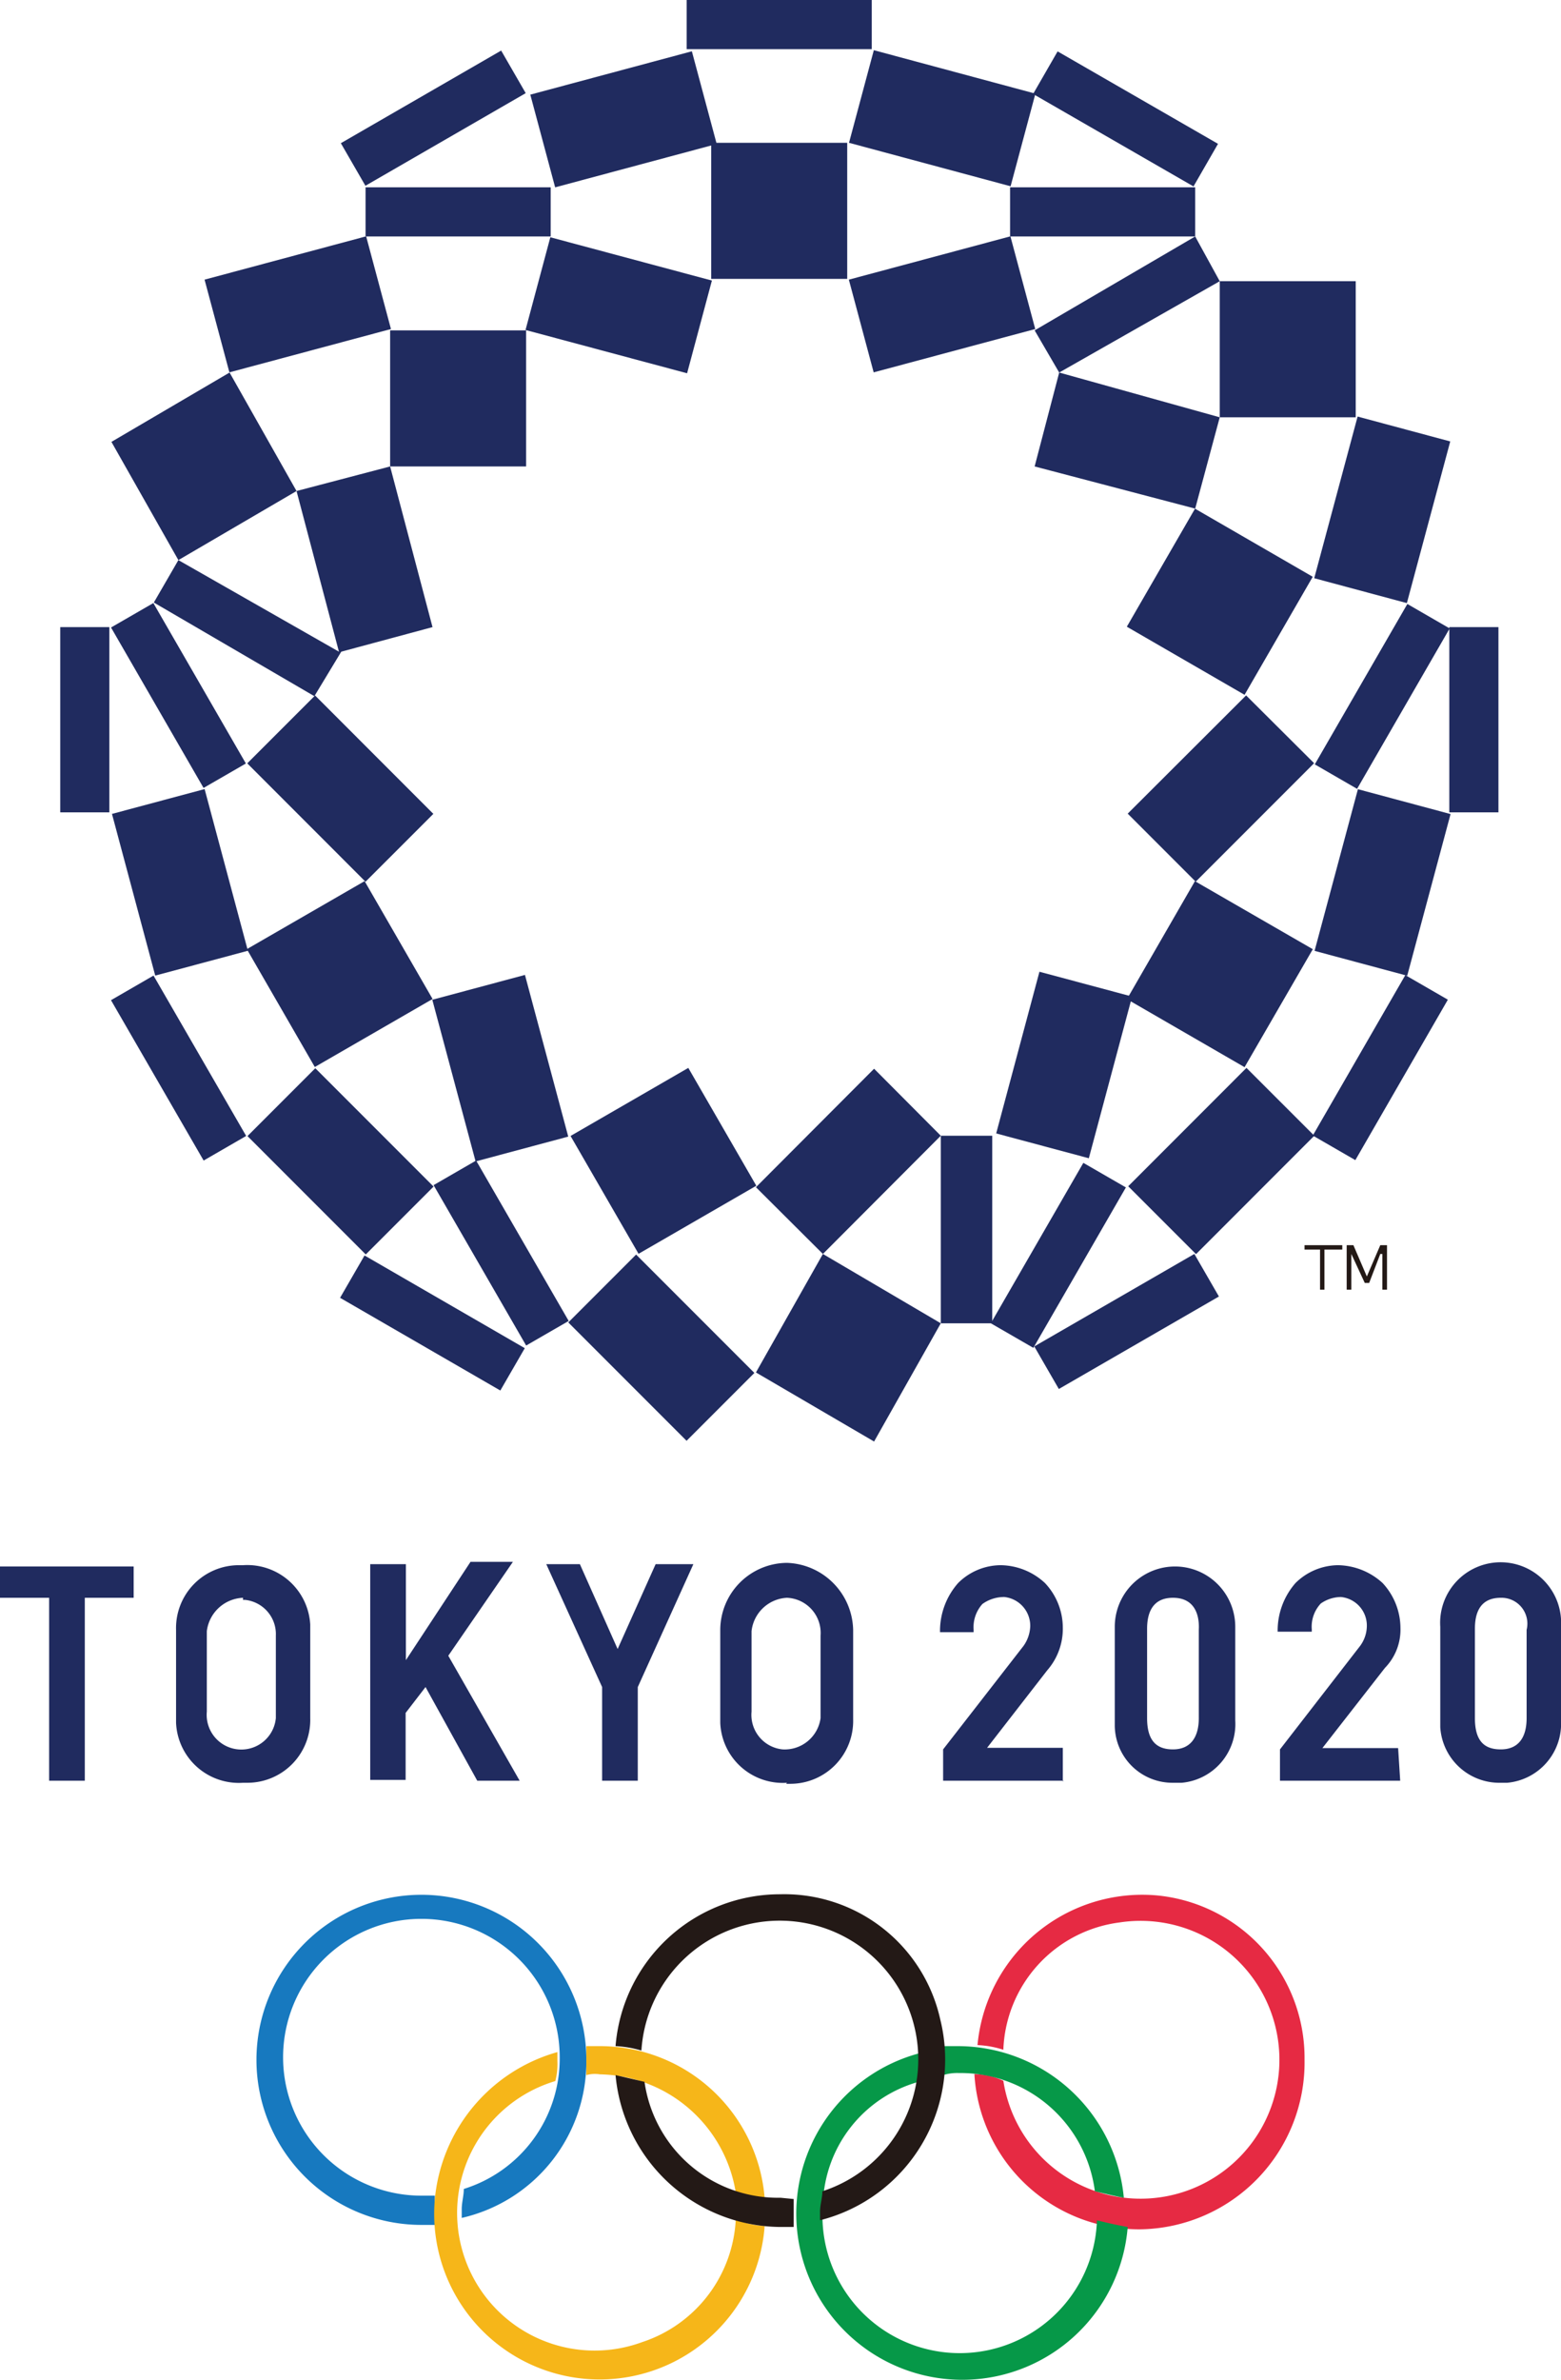 <svg id="Layer_1" data-name="Layer 1" xmlns="http://www.w3.org/2000/svg" viewBox="0 0 60.38 92">
  <defs>
    <style>
      .cls-1 {
        fill: #202b5f;
      }

      .cls-2 {
        fill: #1779bf;
      }

      .cls-3 {
        fill: #e62a43;
      }

      .cls-4 {
        fill: #069848;
      }

      .cls-5 {
        fill: #f6b619;
      }

      .cls-6 {
        fill: #231916;
      }
    </style>
  </defs>
  <title>Tokyo Olympics 2020 logo</title>
  <rect class="cls-1" x="44.55" y="20.63" width="5.27" height="5.26" transform="translate(3.43 52.47) rotate(-59.97)"/>
  <polygon class="cls-1" points="47.18 10.87 47.18 10.87 47.18 10.87 47.18 10.87 47.18 16.13 52.44 16.13 52.44 10.87 47.18 10.87"/>
  <rect class="cls-1" x="40" y="50.13" width="7.15" height="1.9" transform="translate(-19.7 28.63) rotate(-30)"/>
  <rect class="cls-1" x="56.06" y="24.24" width="1.9" height="7.16"/>
  <rect class="cls-1" x="49.81" y="40.32" width="7.16" height="1.9" transform="translate(-9.04 66.88) rotate(-60.01)"/>
  <polygon class="cls-1" points="36.39 43.9 36.39 43.9 36.39 43.9 36.39 51.15 36.39 51.15 38.38 51.15 38.38 43.9 36.39 43.9"/>
  <rect class="cls-1" x="44" y="43.03" width="6.47" height="3.71" transform="translate(-17.9 46.55) rotate(-45.01)"/>
  <polygon class="cls-1" points="43.62 31.45 48.2 26.88 50.83 29.5 46.25 34.08 43.62 31.45"/>
  <rect class="cls-1" x="37.93" y="39.32" width="6.47" height="3.71" transform="translate(-9.26 70.28) rotate(-75.01)"/>
  <rect class="cls-1" x="50.24" y="32.25" width="6.47" height="3.71" transform="translate(6.68 76.92) rotate(-74.98)"/>
  <rect class="cls-1" x="50.23" y="17.86" width="6.47" height="3.71" transform="translate(20.56 66.23) rotate(-74.97)"/>
  <polygon class="cls-1" points="40.97 14.4 40.02 18.03 46.23 19.66 47.18 16.13 40.97 14.4"/>
  <rect class="cls-1" x="15.09" y="12.77" width="5.26" height="5.26"/>
  <polygon class="cls-1" points="6.9 21.65 11.47 18.98 8.88 14.4 4.31 17.08 6.9 21.65 6.9 21.65"/>
  <rect class="cls-1" x="42.59" y="1.02" width="1.9" height="7.16" transform="translate(17.82 40.03) rotate(-60.06)"/>
  <rect class="cls-1" x="13.18" y="3.62" width="7.16" height="1.9" transform="translate(-0.04 8.99) rotate(-30)"/>
  <rect class="cls-1" x="26.56" width="7.16" height="1.9"/>
  <polygon class="cls-1" points="46.23 9.14 40.02 12.77 40.97 14.4 40.97 14.4 40.97 14.4 47.18 10.87 47.18 10.87 46.23 9.14"/>
  <polygon class="cls-1" points="32.84 5.52 33.8 1.94 40.05 3.62 39.09 7.2 32.84 5.52"/>
  <rect class="cls-1" x="22.07" y="8.56" width="3.71" height="6.47" transform="translate(6.35 31.86) rotate(-75.01)"/>
  <rect class="cls-1" x="33.2" y="9.91" width="6.47" height="3.71" transform="translate(-1.8 9.83) rotate(-15)"/>
  <rect class="cls-1" x="20.88" y="2.76" width="6.47" height="3.71" transform="translate(-0.37 6.4) rotate(-15.01)"/>
  <rect class="cls-1" x="8.28" y="9.91" width="6.47" height="3.71" transform="translate(-2.65 3.38) rotate(-15)"/>
  <polygon class="cls-1" points="13.2 25.19 16.73 24.24 15.09 18.03 11.47 18.98 13.11 25.19 13.2 25.19"/>
  <rect class="cls-1" x="23.03" y="42.24" width="5.26" height="5.26" transform="translate(-19 18.85) rotate(-30.01)"/>
  <polygon class="cls-1" points="36.39 51.15 31.83 48.47 29.24 53.05 33.81 55.72 36.39 51.15 36.39 51.15"/>
  <rect class="cls-1" x="2.33" y="24.24" width="1.9" height="7.16"/>
  <rect class="cls-1" x="15.78" y="47.55" width="1.89" height="7.16" transform="translate(-35.91 40.03) rotate(-59.97)"/>
  <rect class="cls-1" x="5.95" y="37.71" width="1.9" height="7.16" transform="translate(-19.73 8.99) rotate(-30.03)"/>
  <polygon class="cls-1" points="13.2 25.19 13.11 25.19 13.11 25.19 6.9 21.65 6.9 21.65 5.95 23.29 12.16 26.91 13.2 25.19"/>
  <rect class="cls-1" x="5.1" y="30.87" width="3.71" height="6.47" transform="translate(-8.58 2.96) rotate(-14.99)"/>
  <rect class="cls-1" x="17.5" y="38.05" width="3.71" height="6.47" transform="translate(-10.03 6.42) rotate(-15)"/>
  <rect class="cls-1" x="11.31" y="27.25" width="3.71" height="6.47" transform="translate(-17.7 18.23) rotate(-44.99)"/>
  <rect class="cls-1" x="11.32" y="41.66" width="3.71" height="6.47" transform="translate(-27.89 22.46) rotate(-45)"/>
  <rect class="cls-1" x="23.72" y="48.86" width="3.71" height="6.47" transform="translate(-29.34 33.34) rotate(-45)"/>
  <polygon class="cls-1" points="36.39 43.9 33.81 41.31 29.24 45.89 31.83 48.47 36.39 43.9"/>
  <polygon class="cls-1" points="43.59 38.62 46.22 34.06 50.78 36.69 48.14 41.25 43.59 38.62"/>
  <rect class="cls-1" x="37.36" y="47.57" width="7.16" height="1.9" transform="translate(-21.55 59.73) rotate(-60.01)"/>
  <rect class="cls-1" x="49.88" y="25.97" width="7.16" height="1.89" transform="translate(3.42 59.75) rotate(-59.99)"/>
  <rect class="cls-1" x="27.51" y="5.52" width="5.26" height="5.26"/>
  <rect class="cls-1" x="39.07" y="7.24" width="7.16" height="1.9"/>
  <rect class="cls-1" x="14.14" y="7.24" width="7.16" height="1.9"/>
  <rect class="cls-1" x="10.51" y="35.02" width="5.26" height="5.26" transform="translate(-17.06 11.61) rotate(-29.99)"/>
  <rect class="cls-1" x="5.95" y="23.31" width="1.89" height="7.16" transform="translate(-12.51 7.04) rotate(-29.99)"/>
  <rect class="cls-1" x="18.43" y="44.85" width="1.9" height="7.16" transform="translate(-21.62 16.19) rotate(-30.01)"/>
  <path id="Blue_Ring" data-name="Blue Ring" class="cls-2" d="M22.68,79.61A6.38,6.38,0,1,0,16.3,86h.52V84.87H16.3a5.35,5.35,0,1,1,5.35-5.35,5.28,5.28,0,0,1-3.71,5.09c0,.26-.08.52-.08.78v.34A6.2,6.2,0,0,0,22.68,79.61Z"/>
  <path id="Red_Ring" data-name="Red Ring" class="cls-3" d="M50.46,79.61a6.45,6.45,0,0,1-6.3,6.56,6.37,6.37,0,0,1-6.47-6,2.69,2.69,0,0,1,1.12.26,5.37,5.37,0,1,0,4.49-6.12,5.15,5.15,0,0,0-4.49,4.92,3.72,3.72,0,0,0-1-.18,6.4,6.4,0,0,1,7-5.78A6.31,6.31,0,0,1,50.46,79.61Z"/>
  <path id="Green_Ring" data-name="Green Ring" class="cls-4" d="M37.09,80.13a5.24,5.24,0,0,1,5.26,4.57c.35.08.69.17,1.12.25a6.46,6.46,0,0,0-6.38-5.86h-.61v1.12A1.85,1.85,0,0,1,37.09,80.13Zm5.34,5.69a5.31,5.31,0,1,1-10.6-.6,5.06,5.06,0,0,1,3.7-4.75c0-.26.09-.52.09-.77v-.35a6.42,6.42,0,1,0,8,6.73c-.52-.09-.86-.18-1.21-.26Z"/>
  <path id="Yellow_Ring" data-name="Yellow Ring" class="cls-5" d="M22.68,80.21V79.09h.52A6.39,6.39,0,0,1,29.58,85a2.71,2.71,0,0,1-1.12-.25,5.43,5.43,0,0,0-5.26-4.57A1.2,1.2,0,0,0,22.68,80.21ZM29.58,86a6.4,6.4,0,1,1-12.76-1,6.54,6.54,0,0,1,4.74-5.68v.34a2.59,2.59,0,0,1-.08.78,5.32,5.32,0,1,0,3.36,10.09,5.27,5.27,0,0,0,3.62-4.75,3,3,0,0,0,1.12.26Z"/>
  <path id="Black_Ring" data-name="Black Ring" class="cls-6" d="M30.19,73.22a6.38,6.38,0,0,0-6.38,5.87,4.18,4.18,0,0,1,1,.17,5.36,5.36,0,1,1,7,5.44c0,.25-.09.52-.09.78v.34a6.41,6.41,0,0,0,4.65-7.76,6.18,6.18,0,0,0-6.2-4.84Zm0,11.73a5.21,5.21,0,0,1-5.26-4.48l-1.12-.26a6.45,6.45,0,0,0,6.38,5.87h.51V85Z"/>
  <path class="cls-1" d="M3.28,68.83H1.9V61.76H0V60.55H5.17v1.21H3.28Z"/>
  <path class="cls-1" d="M20.1,68.83H18.46l-2-3.62-.77,1v2.59H14.32V60.46H15.7v3.71h0l2.5-3.8h1.64L17.34,64Z"/>
  <path class="cls-1" d="M24.58,68.83H23.29V65.21l-2.16-4.75h1.3l1.46,3.28h0l1.47-3.28h1.46l-2.15,4.75v3.62Z"/>
  <path class="cls-1" d="M41.14,68.83H36.48V67.62h0l3.11-4a1.39,1.39,0,0,0,.26-.77,1.12,1.12,0,0,0-1-1.12h0A1.43,1.43,0,0,0,38,62a1.34,1.34,0,0,0-.34,1v.09h-1.3V63a2.8,2.8,0,0,1,.7-1.81,2.35,2.35,0,0,1,1.64-.69,2.56,2.56,0,0,1,1.72.69,2.52,2.52,0,0,1,.69,1.73,2.44,2.44,0,0,1-.6,1.64l-2.33,3h2.93v1.3Z"/>
  <path class="cls-1" d="M54.16,68.83H49.51V67.62h0l3.1-4a1.32,1.32,0,0,0,.26-.77,1.11,1.11,0,0,0-1-1.12h0a1.38,1.38,0,0,0-.78.25,1.31,1.31,0,0,0-.35,1v.09H49.42V63a2.79,2.79,0,0,1,.69-1.81,2.37,2.37,0,0,1,1.64-.69,2.61,2.61,0,0,1,1.73.69,2.57,2.57,0,0,1,.69,1.73,2.12,2.12,0,0,1-.6,1.55l-2.42,3.1h2.93Z"/>
  <path class="cls-1" d="M30.44,68.91a2.42,2.42,0,0,1-2.58-2.32V63a2.6,2.6,0,0,1,2.58-2.59A2.65,2.65,0,0,1,33,63v3.45a2.43,2.43,0,0,1-2.41,2.5h-.18Zm0-7.15a1.45,1.45,0,0,0-1.37,1.29v3.11a1.34,1.34,0,0,0,1.2,1.46,1.4,1.4,0,0,0,1.47-1.21V63.22a1.36,1.36,0,0,0-1.3-1.46Z"/>
  <path class="cls-1" d="M9.4,68.91a2.43,2.43,0,0,1-2.59-2.32V63a2.43,2.43,0,0,1,2.42-2.5H9.4A2.44,2.44,0,0,1,12,62.79v3.62a2.43,2.43,0,0,1-2.42,2.5H9.4Zm0-7.15A1.47,1.47,0,0,0,8,63.05v3.11a1.34,1.34,0,1,0,2.67.25V63.22a1.33,1.33,0,0,0-1.2-1.38H9.4Z"/>
  <path class="cls-1" d="M45.37,68.91a2.23,2.23,0,0,1-2.25-2.24V62.88a2.33,2.33,0,1,1,4.66,0h0V66.5a2.28,2.28,0,0,1-2.07,2.41Zm0-7.15c-.86,0-1,.69-1,1.2v3.45c0,.86.35,1.21,1,1.21s1-.43,1-1.21V63C46.4,62.45,46.23,61.76,45.37,61.76Z"/>
  <path class="cls-1" d="M58.05,68.91a2.29,2.29,0,0,1-2.34-2.15V62.88a2.34,2.34,0,1,1,4.67,0h0V66.5a2.29,2.29,0,0,1-2.08,2.41Zm0-7.15c-.87,0-1,.69-1,1.2v3.45c0,.86.34,1.21,1,1.21s1-.43,1-1.21V63A1,1,0,0,0,58.05,61.76Z"/>
  <polygon class="cls-6" points="50.46 48.3 51.06 48.3 51.06 49.85 51.23 49.85 51.23 48.3 51.92 48.3 51.92 48.13 50.46 48.13 50.46 48.3"/>
  <polygon class="cls-6" points="53.39 48.13 52.87 49.34 52.87 49.34 52.35 48.13 52.09 48.13 52.09 49.85 52.27 49.85 52.27 48.47 52.27 48.47 52.79 49.59 52.96 49.59 53.39 48.47 53.47 48.47 53.47 49.85 53.65 49.85 53.65 48.13 53.39 48.13"/>
</svg>

